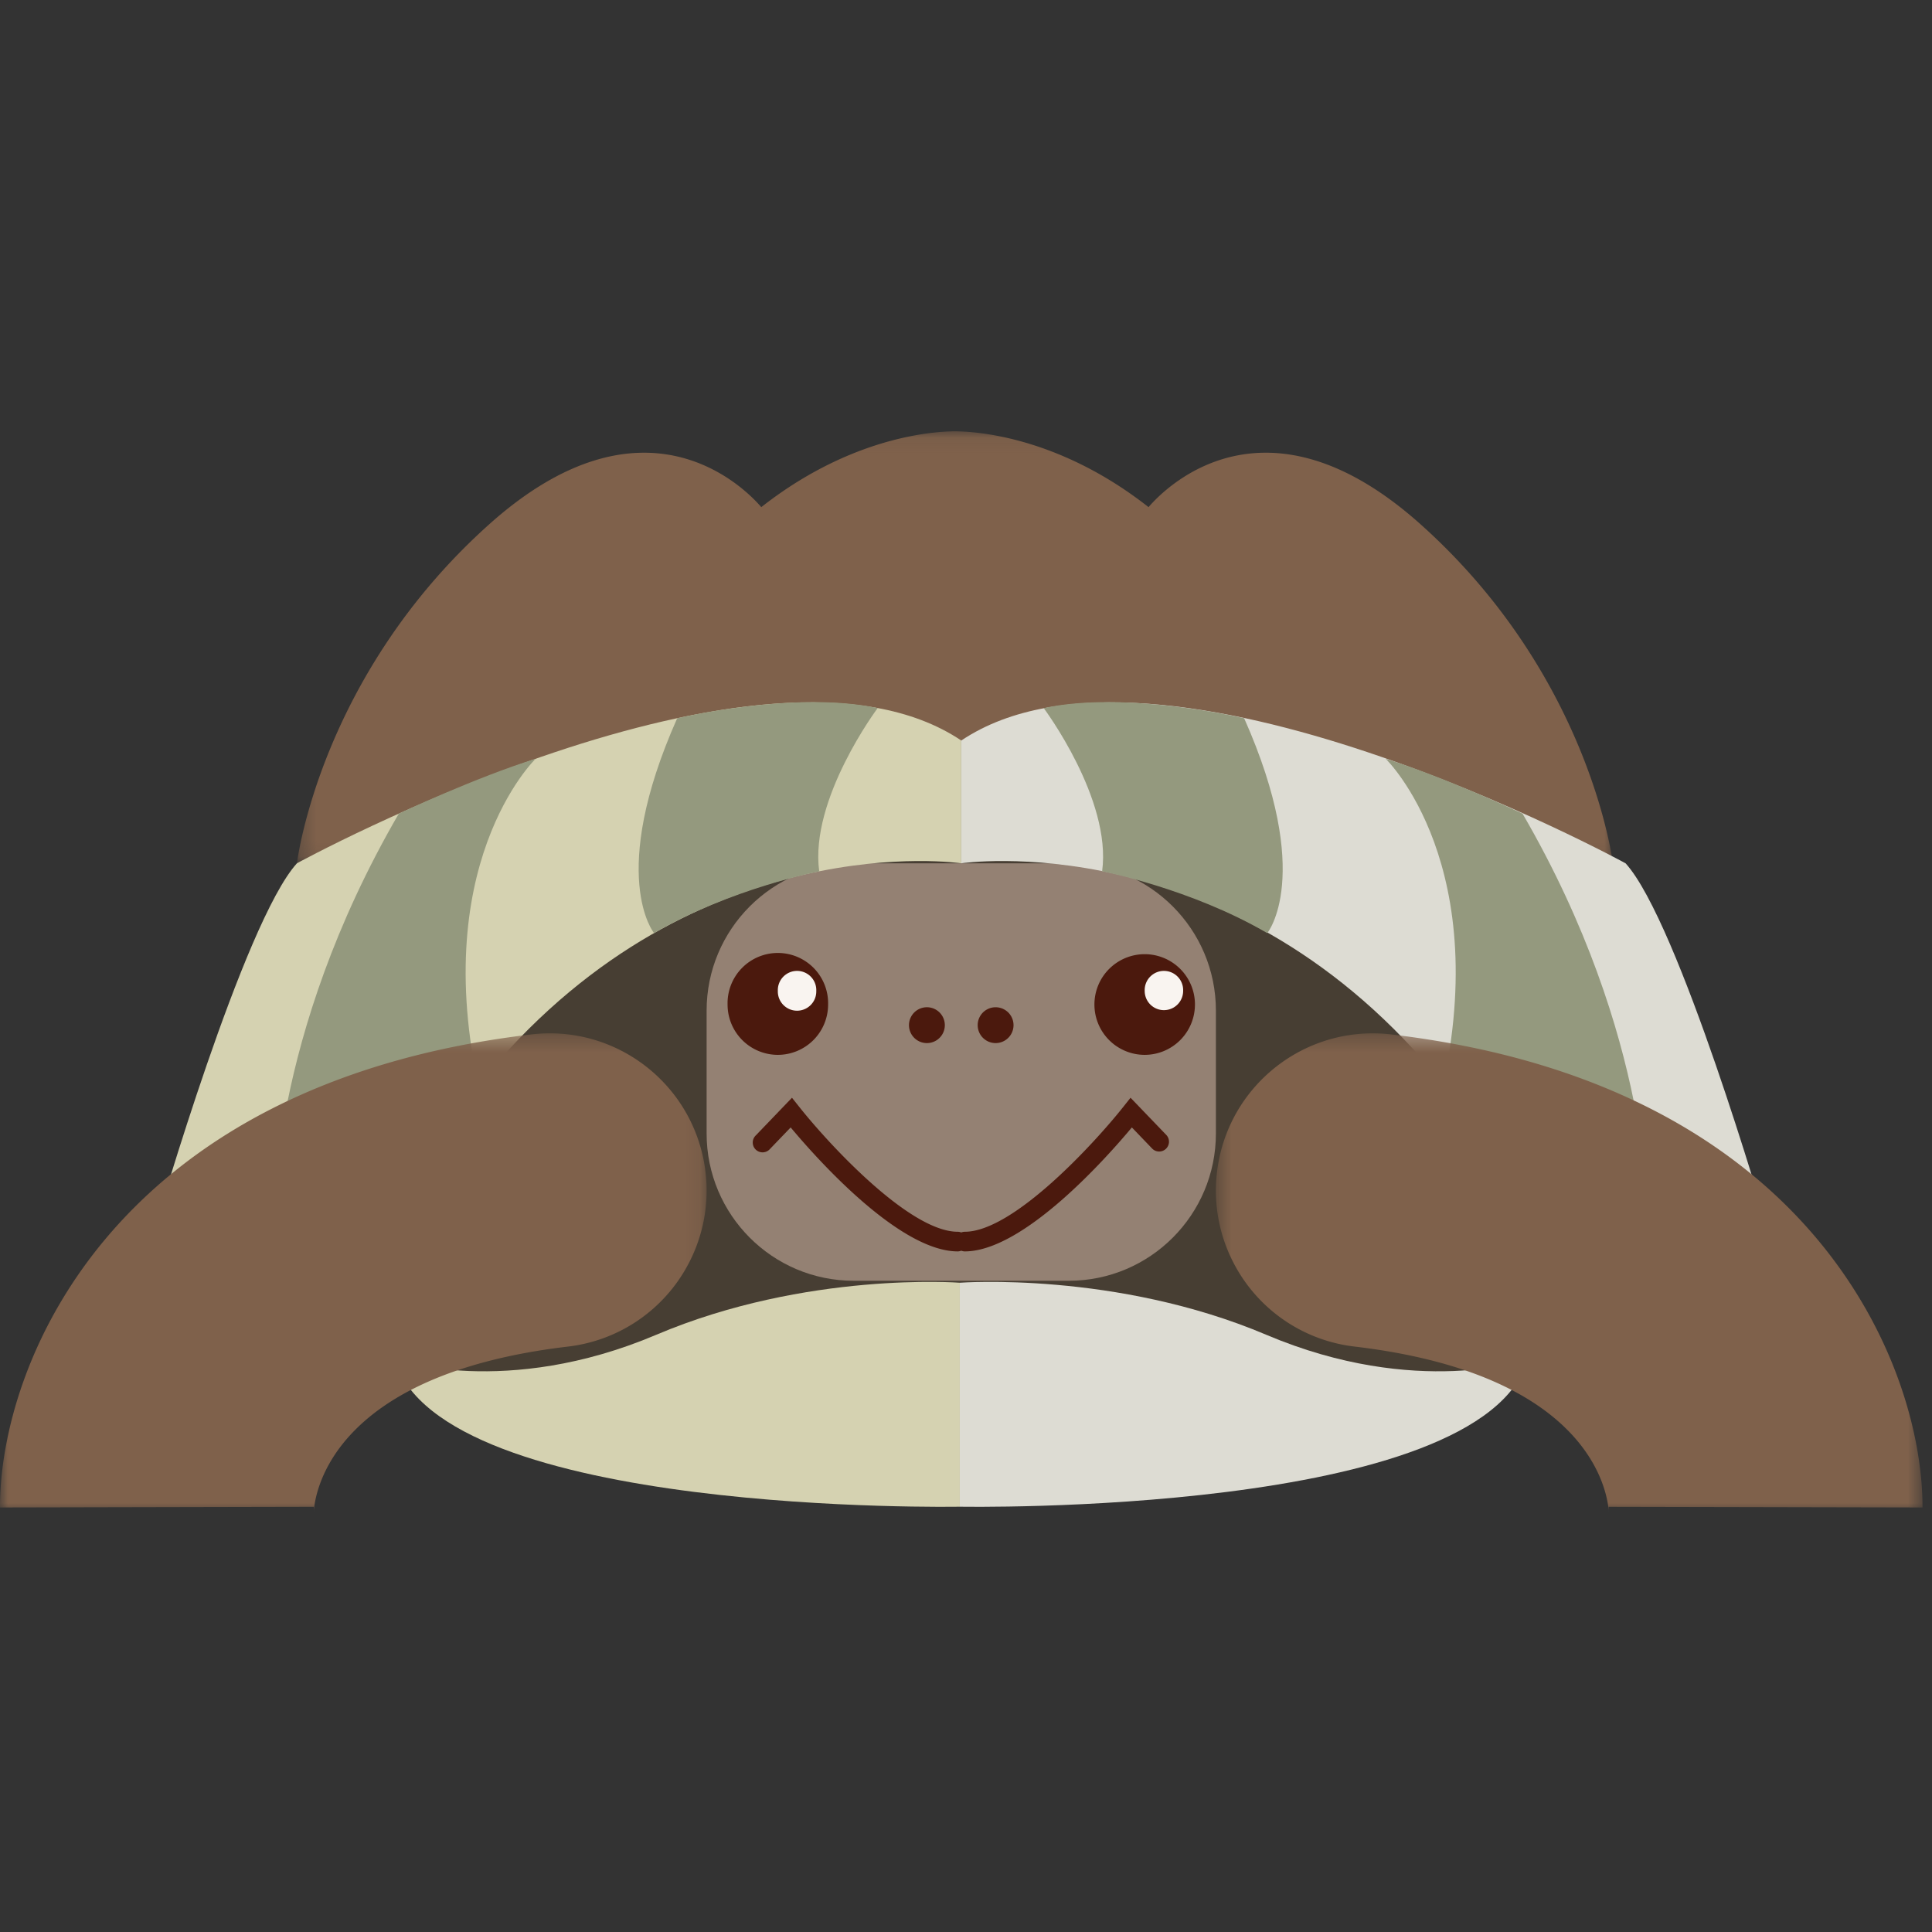 <svg width="120" height="120" viewBox="0 0 120 120" xmlns="http://www.w3.org/2000/svg" xmlns:xlink="http://www.w3.org/1999/xlink"><rect x="0" y="0" width="120" height="120" fill="#333333" stroke="none"/><defs><path id="a" d="M.286.098h81.733v26.83H.286z"/><path id="c" d="M.522.326h43.889v29.72H.522z"/><path id="e" d="M0 .326h43.889v29.72H0z"/></defs><g fill="none" fill-rule="evenodd"><path d="M59.706 53.516c-3.205-.812-25.907-5.326-49.584 22.375 0 0 1.804 4.575 14.776 8.542 0 0 14.218 5.781 34.808 2.115 20.59 3.666 34.807-2.115 34.807-2.115 12.973-3.967 14.776-8.542 14.776-8.542-23.677-27.7-46.378-23.187-49.583-22.375" fill="#473E33"/><path d="M75.522 70.399c0 5.055-4.091 9.152-9.137 9.152h-13.36c-5.045 0-9.136-4.097-9.136-9.152v-7.626c0-5.054 4.09-9.152 9.137-9.152h13.359c5.046 0 9.137 4.098 9.137 9.152v7.626z" fill="#948173"/><path d="M72.462 70.516l-2.242-2.333-.434.546c-1.711 2.165-6.818 7.778-9.865 7.778a.591.591 0 0 0-.215.043.6.6 0 0 0-.216-.043c-3.046 0-8.154-5.613-9.865-7.778l-.434-.546-2.24 2.333a.61.61 0 1 0 .877.845l1.282-1.334c1.541 1.845 6.718 7.7 10.38 7.7a.617.617 0 0 0 .216-.044.608.608 0 0 0 .215.044c3.663 0 8.84-5.855 10.381-7.7l1.282 1.334a.61.61 0 0 0 .878-.844m-21.027-8.125a3.125 3.125 0 0 1-3.122 3.127 3.124 3.124 0 0 1-3.122-3.127 3.123 3.123 0 1 1 6.244 0" fill="#4B190D"/><path d="M50.7 61.548a1.194 1.194 0 1 1-2.387 0 1.195 1.195 0 1 1 2.388 0" fill="#F9F4F0"/><path d="M74.22 62.392a3.125 3.125 0 0 1-3.12 3.127 3.124 3.124 0 0 1-3.123-3.127 3.123 3.123 0 0 1 3.122-3.126 3.124 3.124 0 0 1 3.122 3.126" fill="#4B190D"/><path d="M73.487 61.548a1.194 1.194 0 1 1-2.388 0 1.195 1.195 0 1 1 2.388 0" fill="#F9F4F0"/><path d="M58.685 63.675a1.113 1.113 0 1 1-2.227 0 1.113 1.113 0 0 1 2.227 0m4.267 0a1.113 1.113 0 1 1-2.226 0 1.113 1.113 0 0 1 2.226 0" fill="#4B190D"/><path d="M59.615 79.673v13.91s-32.24.61-35.106-9.15c0 0 6.903 2.437 16.247-1.526 9.345-3.963 18.859-3.234 18.859-3.234" fill="#D5D2B1"/><path d="M59.615 79.673v13.91s32.422.61 35.287-9.15c0 0-6.903 2.437-16.248-1.526-9.345-3.963-19.04-3.234-19.04-3.234" fill="#DDDCD3"/><g transform="translate(18.158 26.693)"><mask id="b" fill="#fff"><use xlink:href="#a"/></mask><path d="M82.019 26.928S80.646 15.337 70.086 5.881C60.395-2.8 54.14 3.683 53.18 4.806 47.919.67 43.05.152 41.424.102a5.483 5.483 0 0 0-.271-.004 4.756 4.756 0 0 0-.272.004c-1.627.05-6.493.568-11.754 4.704-.963-1.123-7.217-7.605-16.909 1.075C1.66 15.337.286 26.928.286 26.928l28.976-4.88v-2.746h23.782v2.746l28.975 4.88z" fill="#7F614B" mask="url(#b)"/></g><path d="M59.706 53.621s-16.333-2.44-29.33 12.965C17.382 81.99 9.734 75.89 9.734 75.89s5.396-18.619 8.71-22.27c0 0 28.976-15.862 41.263-7.626v7.626z" fill="#D5D2B1"/><path d="M59.706 53.621s16.331-2.44 29.328 12.965c12.996 15.405 20.644 9.305 20.644 9.305s-5.396-18.619-8.71-22.27c0 0-28.976-15.862-41.262-7.626v7.626z" fill="#DDDCD3"/><path d="M54.514 43.98s-4.24 5.655-3.631 10.14c0 0-5.508 1.066-10.257 3.838 0 0-2.92-3.546 1.436-13.346 0 0 7.337-1.742 12.452-.632m-21.246 3.15s-6.908 6.657-3.306 21.37c0 0-5.38 7.595-12.941 7.344 0 0-.348-11.372 7.75-25.308 0 0 4.868-2.29 8.497-3.405m31.557-3.151s4.24 5.655 3.63 10.14c0 0 5.51 1.066 10.258 3.838 0 0 2.919-3.546-1.436-13.346 0 0-7.337-1.742-12.452-.632m21.245 3.15s6.908 6.657 3.308 21.37c0 0 5.38 7.595 12.94 7.344 0 0 .348-11.372-7.75-25.308 0 0-4.868-2.29-8.498-3.405" fill="#94997E"/><g transform="translate(75 63.856)"><mask id="d" fill="#fff"><use xlink:href="#c"/></mask><path d="M24.92 29.735l19.49.041c.02-8.818-6.854-26.301-33-29.382C6.064-.236 1.22 3.592.59 8.946a9.723 9.723 0 0 0 1.097 5.768 9.73 9.73 0 0 0 7.441 5.067c14.471 1.707 15.7 8.85 15.798 10.266-.015-.203-.007-.312-.007-.312" fill="#7F614B" mask="url(#d)"/></g><g transform="translate(0 63.856)"><mask id="f" fill="#fff"><use xlink:href="#e"/></mask><path d="M33 .394C6.857 3.474-.02 20.958 0 29.776l19.492-.042s.007.11-.006.313c.098-1.415 1.325-8.559 15.797-10.265a9.73 9.73 0 0 0 7.44-5.068 9.728 9.728 0 0 0 1.098-5.768c-.63-5.354-5.474-9.182-10.82-8.552" fill="#7F614B" mask="url(#f)"/></g></g></svg>